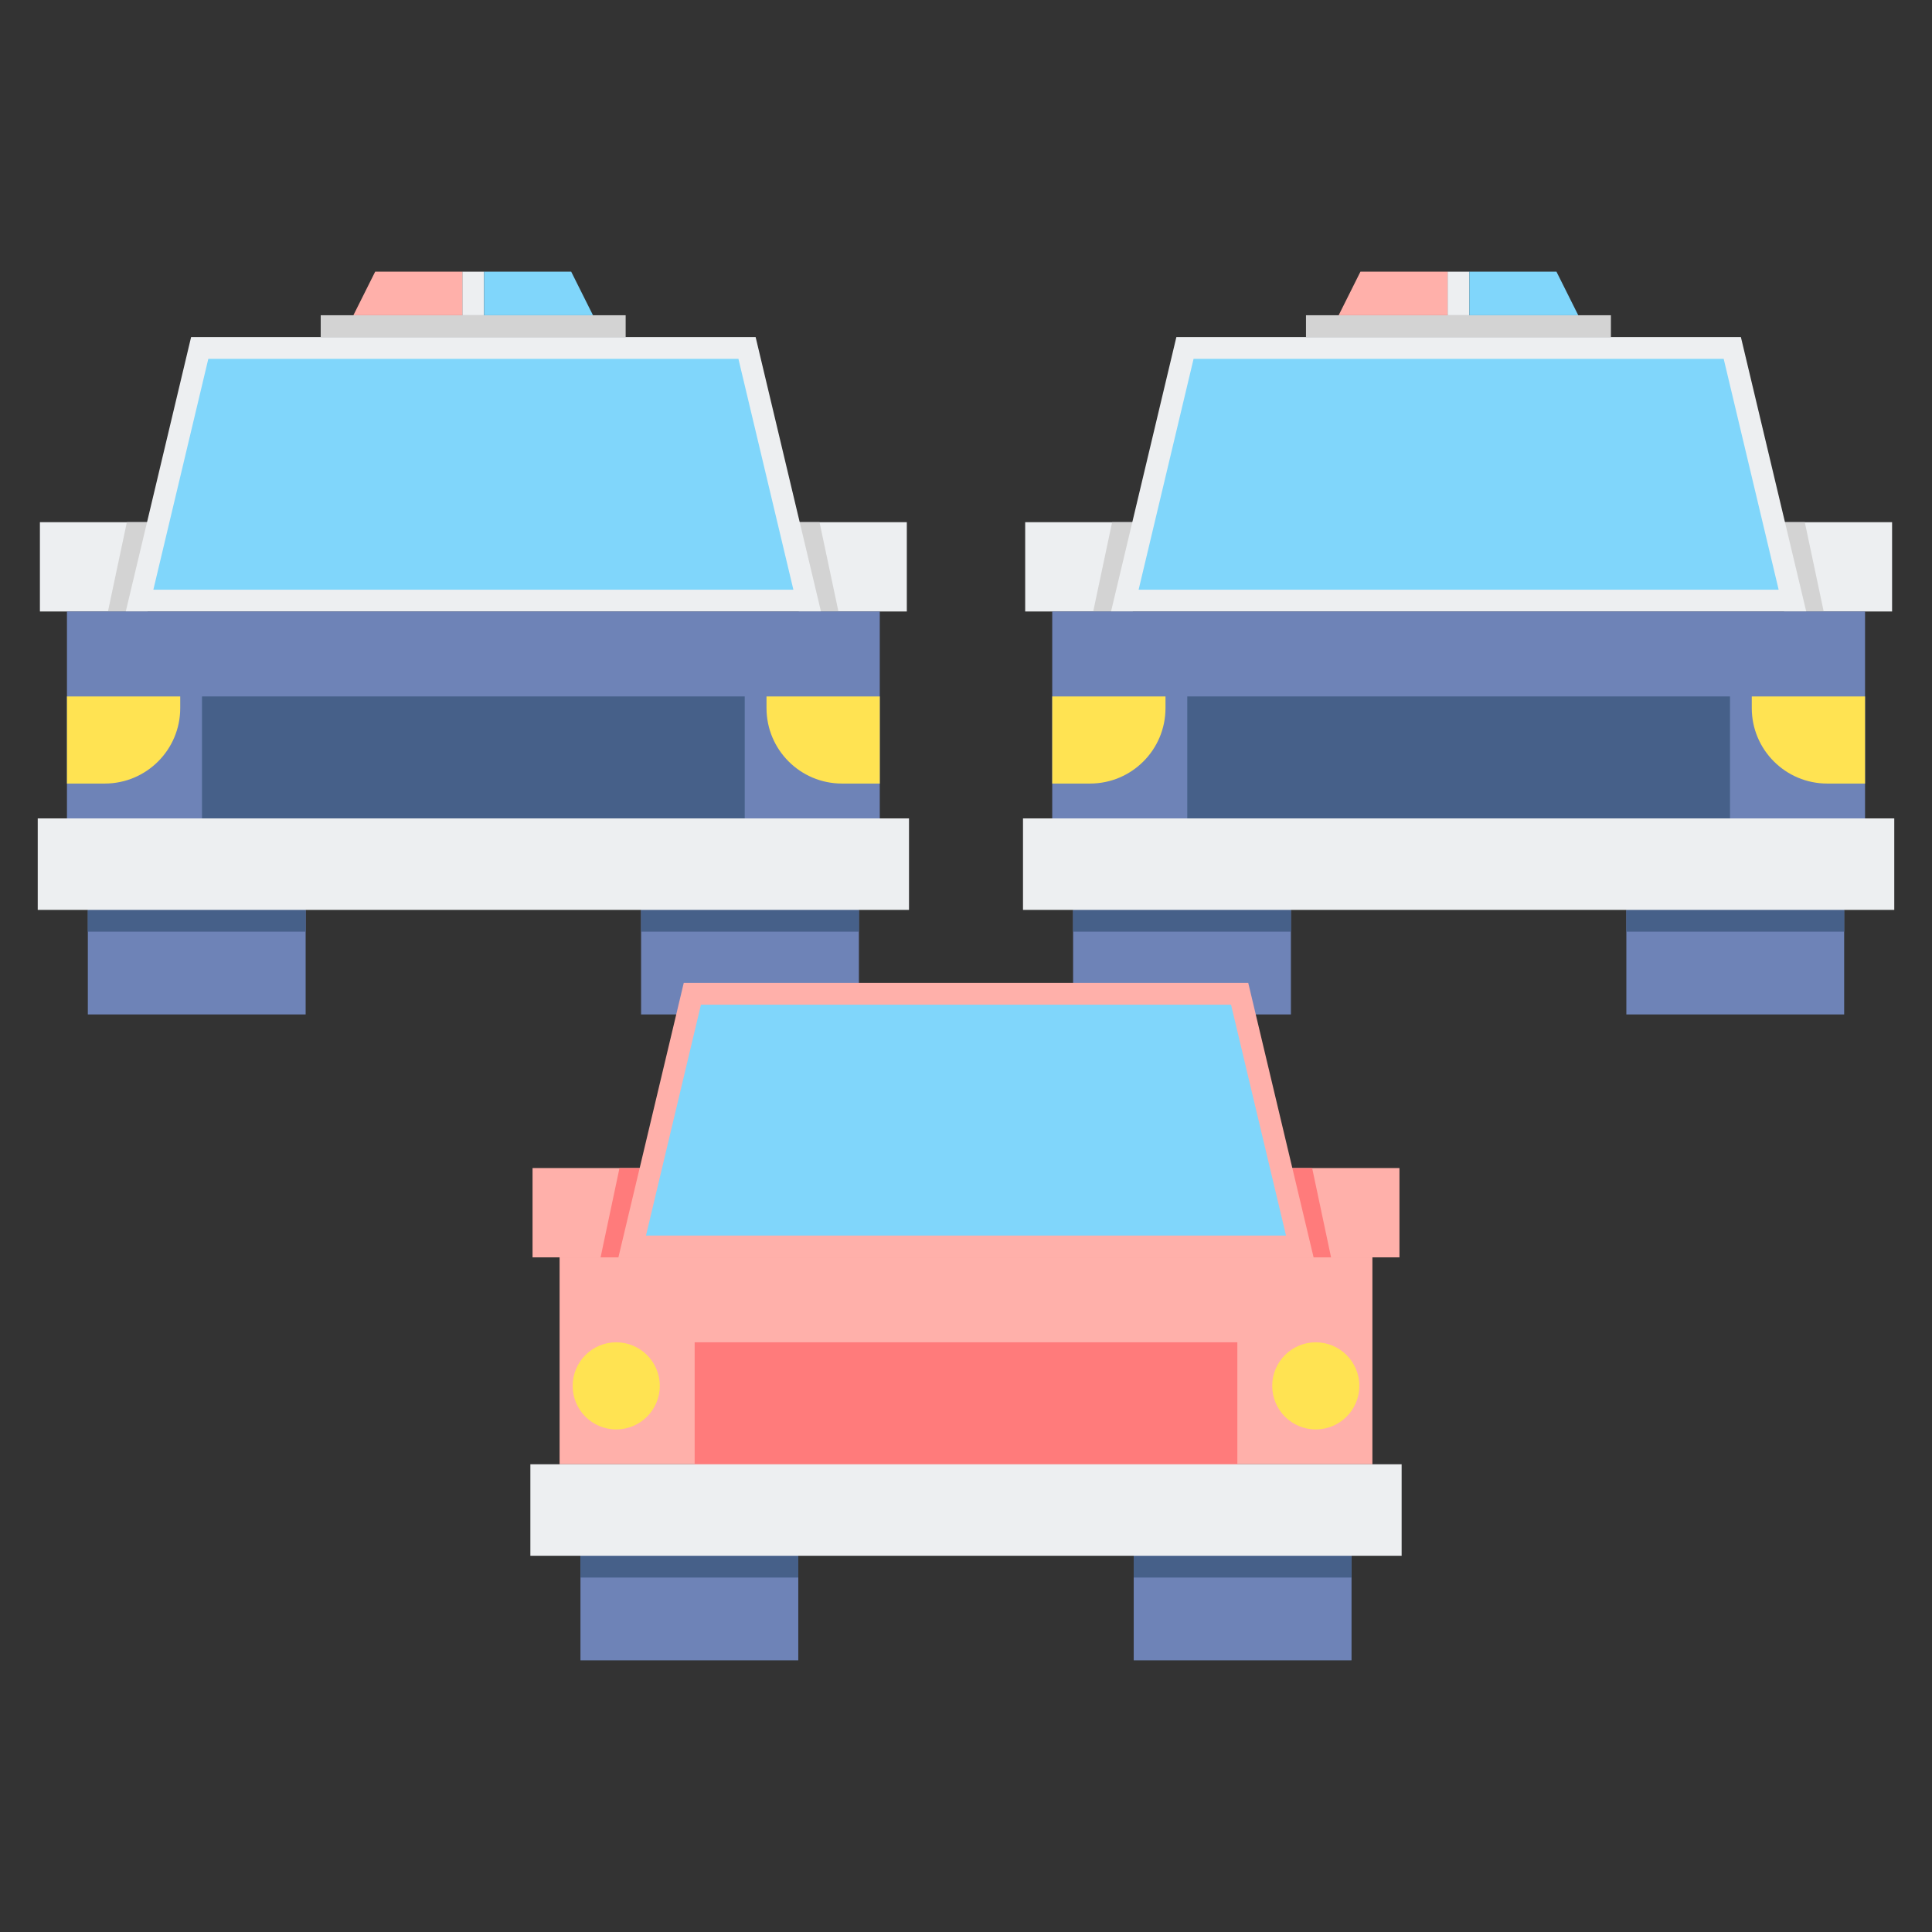 <svg id="Layer_2" enable-background="new 0 0 512 512" height="512" viewBox="0 0 512 512" width="512" xmlns="http://www.w3.org/2000/svg"><rect x="0" y="0" width="512" height="512" fill="#333333" stroke="none"/><g><g><g><path d="m23.276 241.13h57.724v27.707h-57.724z" fill="#6e83b7"/></g><g><path d="m23.276 241.13h57.724v5.772h-57.724z" fill="#466089"/></g><g><path d="m211.697 138.382h28.621v23.667h-28.621z" fill="#edeff1"/></g><g><path d="m217.18 138.382h-5.483v23.667h10.496z" fill="#d3d3d3"/></g><g><path d="m10.577 138.382h28.526v23.667h-28.526z" fill="#edeff1"/></g><g><path d="m33.619 138.382h5.484v23.667h-10.496z" fill="#d3d3d3"/></g><g><path d="m217.564 162.049h-184.233l17.317-72.732h149.599z" fill="#edeff1"/></g><g><path d="m40.639 156.276 14.568-61.187h140.48l14.568 61.187z" fill="#80d6fb"/></g><g><path d="m17.745 162.049h215.404v54.837h-215.404z" fill="#6e83b7"/></g><g><path d="m53.534 184.561h143.826v32.325h-143.826z" fill="#466089"/></g><g><path d="m169.894 241.13h57.724v27.707h-57.724z" fill="#6e83b7" transform="matrix(-1 0 0 -1 397.512 509.968)"/></g><g><path d="m169.894 241.13h57.724v5.772h-57.724z" fill="#466089"/></g><g><path d="m10 216.886h230.894v24.244h-230.894z" fill="#edeff1"/></g><g><path d="m27.762 207.65h-10.017v-23.089h30.016v3.089c.001 11.046-8.954 20-19.999 20z" fill="#ffe352"/></g><g><path d="m223.133 207.65h10.016v-23.089h-30.016v3.089c0 11.046 8.954 20 20 20z" fill="#ffe352"/></g><g><path d="m84.993 83.545h80.813v5.772h-80.813z" fill="#d3d3d3"/></g><g><path d="m122.514 72h5.772v11.545h-5.772z" fill="#edeff1"/></g><g><path d="m157.148 83.545h-28.862v-11.545h23.089z" fill="#80d6fb"/></g><g><path d="m93.652 83.545h28.862v-11.545h-23.09z" fill="#ffb0aa"/></g></g><g><g><path d="m284.382 241.13h57.724v27.707h-57.724z" fill="#6e83b7"/></g><g><path d="m284.382 241.13h57.724v5.772h-57.724z" fill="#466089"/></g><g><path d="m472.802 138.382h28.621v23.667h-28.621z" fill="#edeff1"/></g><g><path d="m478.286 138.382h-5.484v23.667h10.496z" fill="#d3d3d3"/></g><g><path d="m271.683 138.382h28.526v23.667h-28.526z" fill="#edeff1"/></g><g><path d="m294.725 138.382h5.484v23.667h-10.496z" fill="#d3d3d3"/></g><g><path d="m478.669 162.049h-184.233l17.317-72.732h149.599z" fill="#edeff1"/></g><g><path d="m301.745 156.276 14.568-61.187h140.48l14.568 61.187z" fill="#80d6fb"/></g><g><path d="m278.851 162.049h215.404v54.837h-215.404z" fill="#6e83b7"/></g><g><path d="m314.64 184.561h143.826v32.325h-143.826z" fill="#466089"/></g><g><path d="m431 241.13h57.724v27.707h-57.724z" fill="#6e83b7" transform="matrix(-1 0 0 -1 919.724 509.968)"/></g><g><path d="m431 241.13h57.724v5.772h-57.724z" fill="#466089"/></g><g><path d="m271.106 216.886h230.894v24.244h-230.894z" fill="#edeff1"/></g><g><path d="m288.867 207.65h-10.016v-23.089h30.016v3.089c0 11.046-8.954 20-20 20z" fill="#ffe352"/></g><g><path d="m484.238 207.65h10.016v-23.089h-30.016v3.089c0 11.046 8.955 20 20 20z" fill="#ffe352"/></g><g><path d="m346.099 83.545h80.813v5.772h-80.813z" fill="#d3d3d3"/></g><g><path d="m383.619 72h5.772v11.545h-5.772z" fill="#edeff1"/></g><g><path d="m418.253 83.545h-28.861v-11.545h23.089z" fill="#80d6fb"/></g><g><path d="m354.758 83.545h28.861v-11.545h-23.089z" fill="#ffb0aa"/></g></g><g><g><path d="m300.447 412.293h57.724v27.707h-57.724z" fill="#6e83b7"/></g><g><path d="m153.829 412.293h57.724v27.707h-57.724z" fill="#6e83b7"/></g><g><path d="m153.829 412.293h57.724v5.772h-57.724z" fill="#466089"/></g><g><path d="m300.447 412.293h57.724v5.772h-57.724z" fill="#466089"/></g><g><path d="m342.249 309.545h28.621v23.667h-28.621z" fill="#ffb0aa"/></g><g><path d="m347.733 309.545h-5.484v23.666h10.496z" fill="#ff7b7b"/></g><g><path d="m141.13 309.545h28.526v23.667h-28.526z" fill="#ffb0aa"/></g><g><path d="m164.172 309.545h5.484v23.666h-10.496z" fill="#ff7b7b"/></g><g><path d="m348.116 333.211h-184.232l17.317-72.731h149.598z" fill="#ffb0aa"/></g><g><path d="m171.192 327.439 14.568-61.187h140.48l14.568 61.187z" fill="#80d6fb"/></g><g><path d="m148.298 333.211h215.404v54.837h-215.404z" fill="#ffb0aa"/></g><g><path d="m184.087 355.724h143.826v32.325h-143.826z" fill="#ff7b7b"/></g><g><path d="m140.553 388.049h230.894v24.244h-230.894z" fill="#edeff1"/></g><g><circle cx="163.306" cy="367.268" fill="#ffe352" r="11.545"/></g><g><circle cx="348.694" cy="367.268" fill="#ffe352" r="11.545"/></g></g></g></svg>